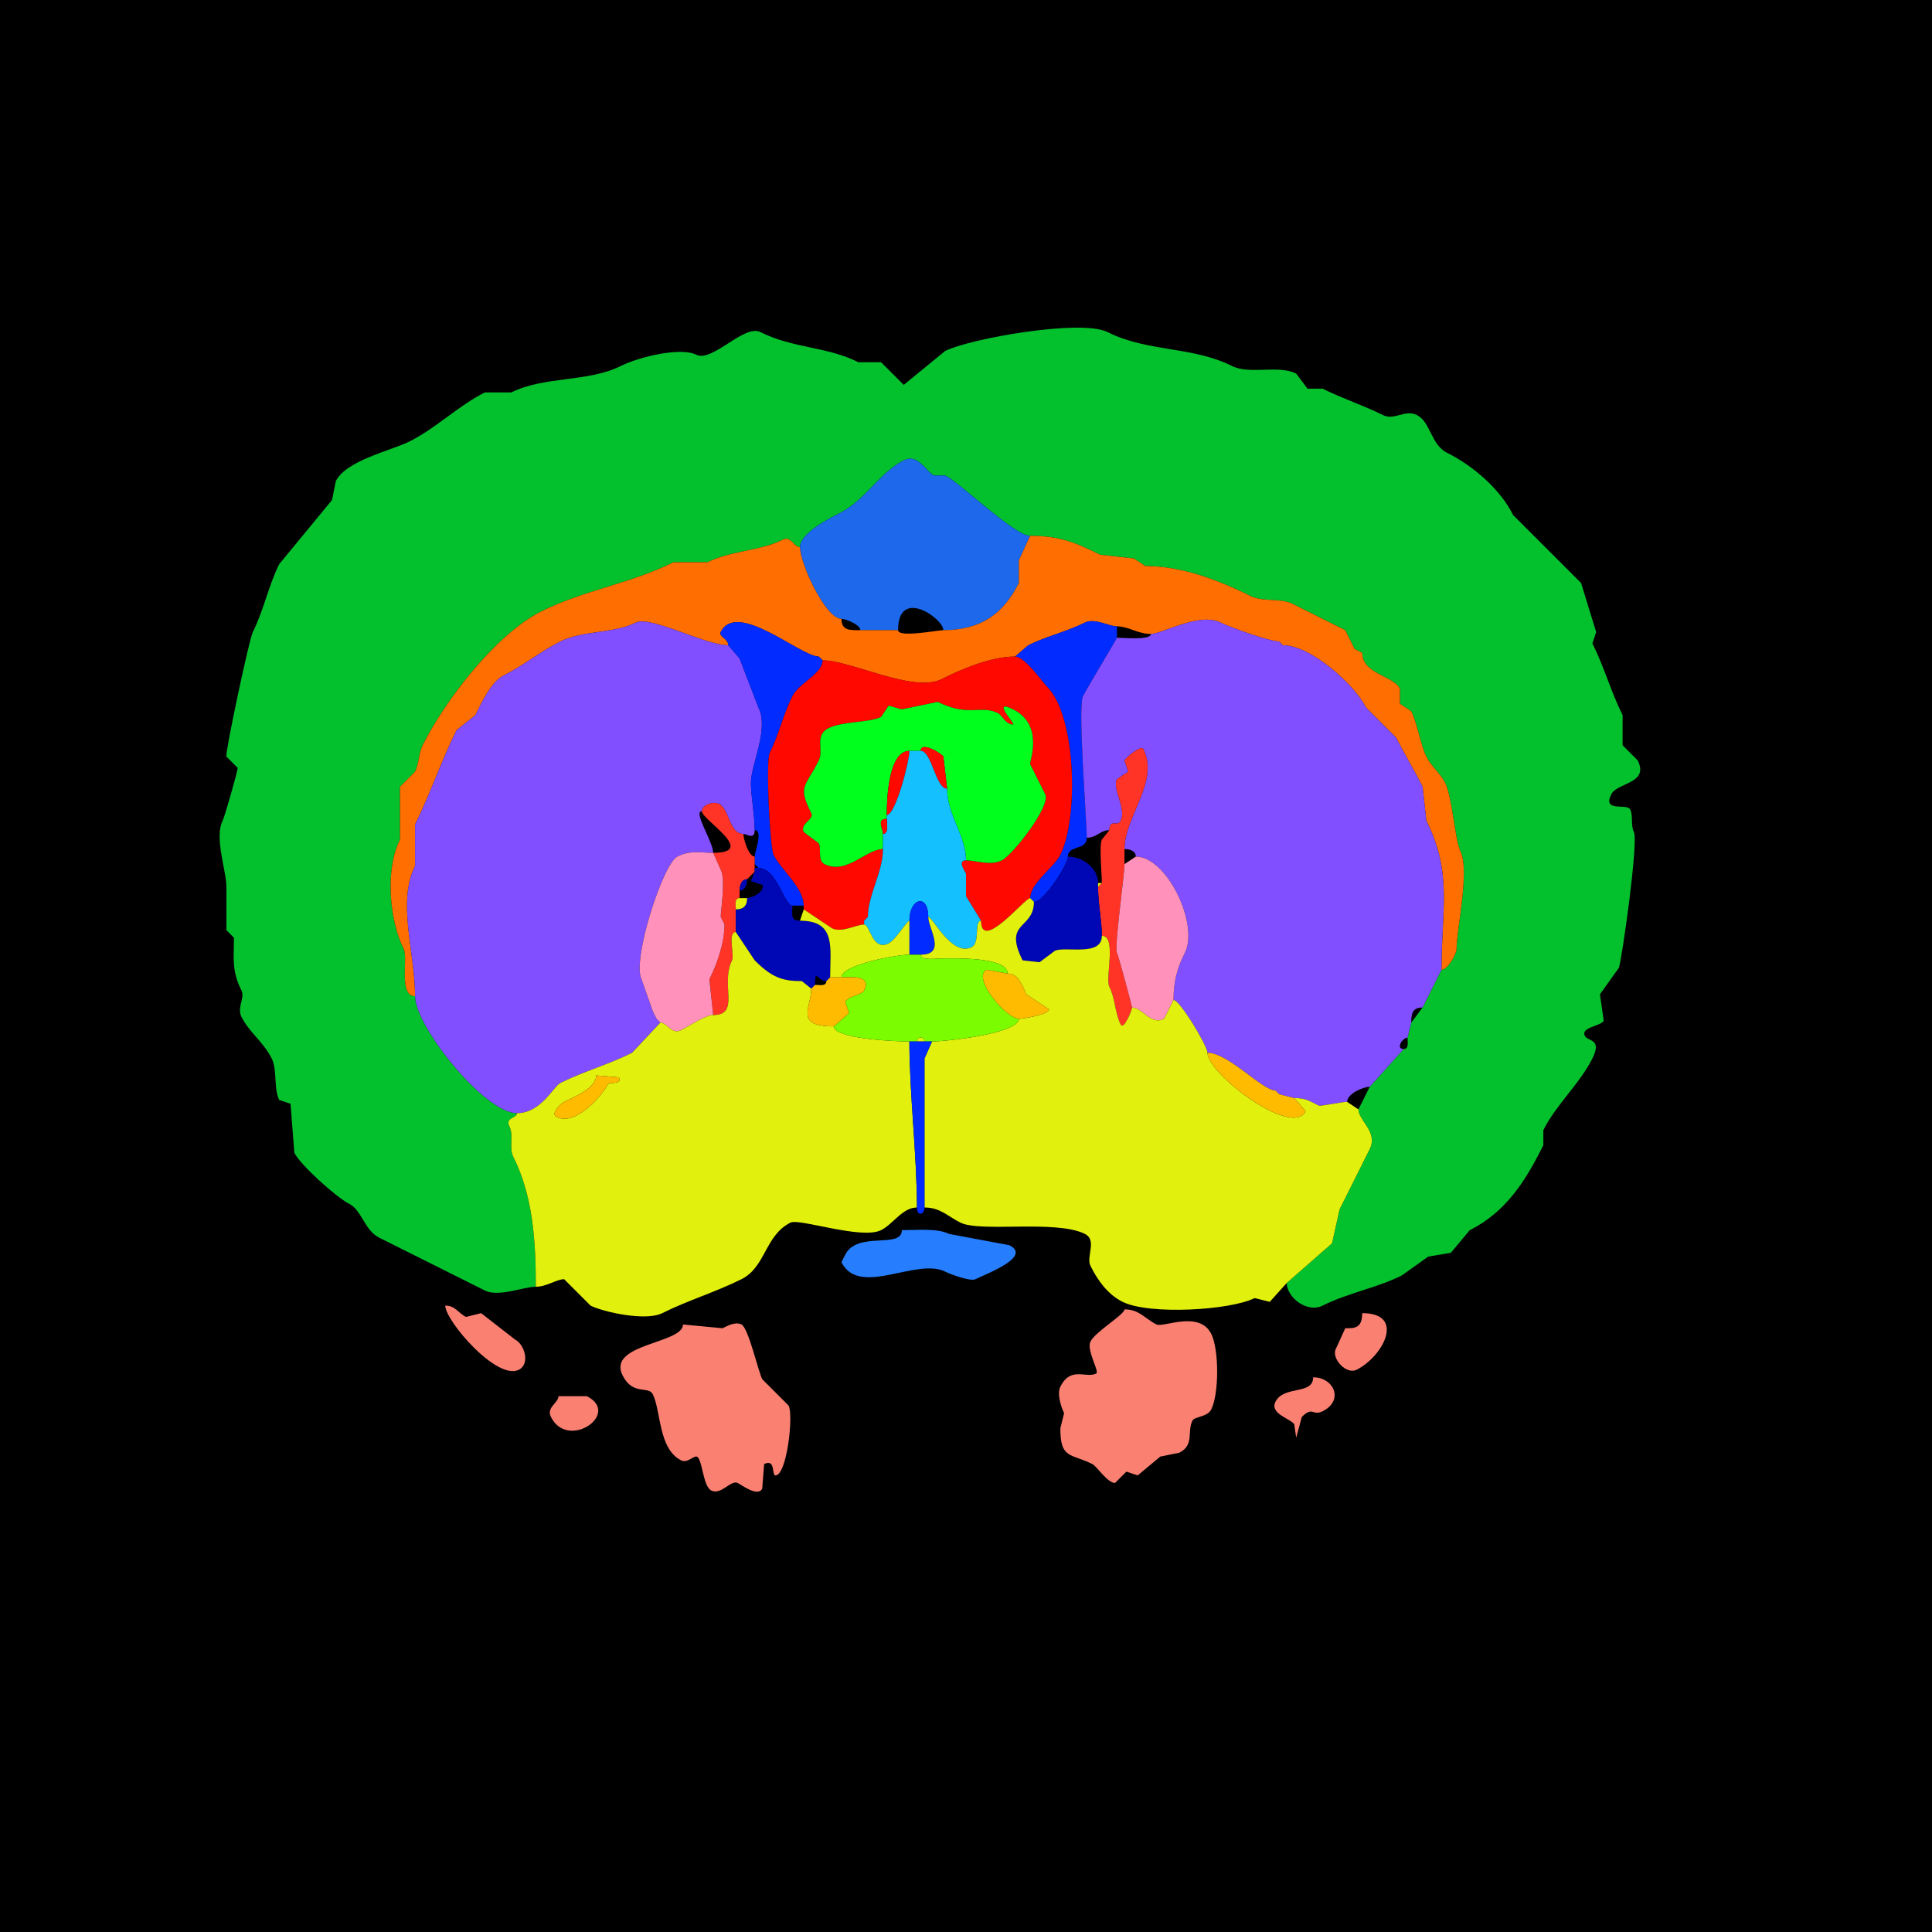 <svg xmlns="http://www.w3.org/2000/svg" xmlns:xlink="http://www.w3.org/1999/xlink" height="512" width="512">
<g>
<rect width="512" height="512" fill="#000000"  stroke-width="0" /> 
<path  fill="#03C12D" stroke-width="0" stroke="#03C12D" d = " M341 340 C341,343.793 346.374,348.063 350.5,346 357.27,342.615 364.812,341.344 371.5,338 L378.5,333 L384.5,332 L389.5,326 C399.302,321.099 404.449,312.602 409,303.5 L409,299.5 C412.386,292.728 418.634,287.232 422,280.5 424.662,275.177 420.793,276.086 420,274.5 418.857,272.213 424.281,271.938 425,270.5 L424,263.5 L429,256.5 C429.713,255.074 434.268,223.036 433,220.5 432.08,218.661 432.867,216.234 432,214.5 431.154,212.807 424.564,215.372 427,210.5 428.589,207.322 437.106,207.712 434,201.5 L430,197.5 L430,189.5 C426.865,183.23 425.162,176.824 422,170.5 L423,167.5 L419,154.5 L401,136.5 C397.495,129.49 390.284,123.392 383.5,120 379.16,117.83 379.145,111.822 375.5,110 372.318,108.409 369.536,111.518 366.5,110 361.226,107.363 355.721,105.611 350.5,103 L346.5,103 L343.5,99 C338.78,96.64 331.185,99.342 326.5,97 315.873,91.686 304.266,93.383 293.5,88 286.47,84.485 257.011,89.745 250.5,93 L239.5,102 L233.5,96 L227.5,96 C219.005,91.752 210.284,92.392 201.5,88 197.188,85.844 188.761,96.13 184.5,94 180.41,91.955 169.5,94.5 164.5,97 155.827,101.337 144.213,99.643 135.5,104 L128.5,104 C121.468,107.516 115.617,113.441 108.5,117 103.651,119.425 91.746,122.009 89,127.5 L88,132.5 L74,149.5 C71.16,155.179 69.894,161.712 67,167.5 65.998,169.504 59.595,199.689 60,200.5 L63,203.5 C63,204.226 59.608,216.284 59,217.5 56.749,222.002 60,230.74 60,235 L60,246.5 L62,248.5 C62,253.956 61.336,257.172 64,262.5 64.988,264.475 62.718,266.935 64,269.5 66.04,273.581 69.799,276.099 72,280.5 73.545,283.59 72.468,288.437 74,291.5 L77,292.5 L78,305.5 C79.642,308.785 89.215,317.357 92.5,319 95.914,320.707 96.555,326.028 100.5,328 109.668,332.584 119.233,337.367 128.5,342 132.141,343.82 138.746,341 142,341 142,328.426 141.182,316.863 136,306.5 134.863,304.225 136.192,300.883 135,298.5 133.811,296.123 137,296.384 137,295 128.405,295 110,271.976 110,264 105.551,264 108.199,253.898 107,251.5 103.209,243.918 101.975,230.55 106,222.5 106,222.5 106,208.5 106,208.5 106,208.5 110,204.5 110,204.5 111.024,202.452 110.996,199.508 112,197.5 117.816,185.868 131.269,168.116 143.5,162 154.508,156.496 167.402,154.549 178.5,149 178.5,149 187.5,149 187.5,149 193.746,145.877 201.323,146.088 207.5,143 209.616,141.942 210.398,145 212,145 212,141.319 219.841,137.33 222.5,136 229.323,132.588 233.147,125.176 239.5,122 243.316,120.092 245.389,124.945 247.5,126 247.5,126 250.5,126 250.5,126 254.428,127.964 268.865,142 273,142 280.791,142 285.179,143.839 291.5,147 291.5,147 300.5,148 300.5,148 300.5,148 303.5,150 303.5,150 312.927,150 322.622,153.561 331.5,158 334.563,159.532 339.41,158.455 342.5,160 347.22,162.36 351.893,164.697 356.5,167 356.5,167 359,172 359,172 359,172 361,173 361,173 361,178.646 369.274,179.047 371,182.5 371,182.5 371,186.5 371,186.5 371,186.5 374,188.5 374,188.5 375.627,191.754 376.44,197.381 378,200.5 379.301,203.102 381.751,205.001 383,207.5 384.886,211.273 385.572,222.643 387,225.5 389.579,230.658 386,246.278 386,251.5 386,252.766 383.702,257 382,257 382,257 377,267 377,267 377,267 374,271 374,271 374,271 373,275 373,275 373,276.048 373.473,278 372,278 372,278 363,288 363,288 363,288 360,294 360,294 360,296.935 365.247,300.006 363,304.5 360.33,309.84 357.698,315.103 355,320.5 355,320.5 353,329.5 353,329.5 353,329.5 341,340 341,340  Z"/>

<path  fill="#1D68EB" stroke-width="0" stroke="#1D68EB" d = " M238 167 C238,155.46 250,163.905 250,167 259.857,167 265.875,162.75 270,154.5 270,154.5 270,148.5 270,148.5 270,148.5 273,142 273,142 268.865,142 254.428,127.964 250.5,126 250.5,126 247.5,126 247.5,126 245.389,124.945 243.316,120.092 239.5,122 233.147,125.176 229.323,132.588 222.5,136 219.841,137.33 212,141.319 212,145 212,149.17 218.719,164 223,164 224.076,164 228,165.523 228,167 231.265,167 234.972,167 238,167  Z"/>

<path  fill="#FF6E00" stroke-width="0" stroke="#FF6E00" d = " M269 174 C262.625,174 254.901,177.3 249.5,180 242.077,183.711 225.507,175 218,175 218,175 217,174 217,174 212.149,174 195.274,158.951 191,167.5 190.407,168.687 193,169.236 193,171 186.833,171 172.361,163.07 168.5,165 162.525,167.987 154.481,167.01 148.5,170 143.314,172.593 138.622,176.439 133.5,179 130.086,180.707 127.495,186.51 126,189.5 126,189.5 121,193.5 121,193.5 116.947,201.606 114.032,210.436 110,218.5 110,218.5 110,229.5 110,229.5 105.199,239.102 110,252.387 110,264 105.551,264 108.199,253.898 107,251.5 103.209,243.918 101.975,230.55 106,222.5 106,222.5 106,208.5 106,208.5 106,208.5 110,204.5 110,204.5 111.024,202.452 110.996,199.508 112,197.5 117.816,185.868 131.269,168.116 143.5,162 154.508,156.496 167.402,154.549 178.5,149 178.5,149 187.5,149 187.5,149 193.746,145.877 201.323,146.088 207.5,143 209.616,141.942 210.398,145 212,145 212,149.17 218.719,164 223,164 223,167.236 225.435,167 228,167 231.265,167 234.972,167 238,167 238,169.075 248.512,167 250,167 259.857,167 265.875,162.75 270,154.5 270,154.5 270,148.5 270,148.5 270,148.5 273,142 273,142 280.791,142 285.179,143.839 291.5,147 291.5,147 300.5,148 300.5,148 300.5,148 303.5,150 303.5,150 312.927,150 322.622,153.561 331.5,158 334.563,159.532 339.41,158.455 342.5,160 347.22,162.36 351.893,164.697 356.5,167 356.5,167 359,172 359,172 359,172 361,173 361,173 361,178.646 369.274,179.047 371,182.5 371,182.5 371,186.5 371,186.5 371,186.5 374,188.5 374,188.5 375.627,191.754 376.44,197.381 378,200.5 379.301,203.102 381.751,205.001 383,207.5 384.886,211.273 385.572,222.643 387,225.5 389.579,230.658 386,246.278 386,251.5 386,252.766 383.702,257 382,257 382,241.171 384.986,231.472 378,217.5 378,217.5 377,208.5 377,208.5 374.771,204.043 372.158,199.815 370,195.5 370,195.5 362,187.5 362,187.5 358.99,181.479 347.395,171 340,171 340,171 339,170 339,170 336.475,170 326.077,166.288 323.5,165 317.833,162.167 308.064,168 305,168 301.481,168 299.157,166 296,166 293.986,166 290.068,163.716 287.5,165 282.68,167.41 277.204,168.648 272.5,171 272.5,171 269,174 269,174  Z"/>

<path  fill="#814FFF" stroke-width="0" stroke="#814FFF" d = " M175 271 L167.5,279 C161.245,282.127 154.686,283.907 148.5,287 146.677,287.912 143.374,295 137,295 128.405,295 110,271.976 110,264 110,252.387 105.199,239.102 110,229.5 110,229.5 110,218.5 110,218.5 114.032,210.436 116.947,201.606 121,193.5 121,193.5 126,189.5 126,189.5 127.495,186.51 130.086,180.707 133.5,179 138.622,176.439 143.314,172.593 148.5,170 154.481,167.01 162.525,167.987 168.5,165 172.361,163.07 186.833,171 193,171 193,171 196,174.5 196,174.5 196,174.5 201,187.5 201,187.5 203.88,193.26 199,202.567 199,207.5 199,210.903 200,215.925 200,220 200,222.681 197.922,221 197,221 193.234,221 193.34,214.42 190.5,213 189.07,212.285 186,213.291 186,215 183.593,215 189,223.112 189,226 185.433,226 183.013,225.244 179.5,227 175.655,228.922 167.46,254.421 170,259.5 170,259.5 173,268 173,268 173,268 174,270 174,270 174,270 175,271 175,271  Z"/>

<path  fill="#022CFF" stroke-width="0" stroke="#022CFF" d = " M210 240 C211.333,240 211.667,240 213,240 213,235.212 207.062,230.624 205,226.5 204.053,224.606 202.876,201.748 204,199.5 206.369,194.761 207.583,189.335 210,184.5 211.755,180.99 218,178.548 218,175 218,175 217,174 217,174 212.149,174 195.274,158.951 191,167.5 190.407,168.687 193,169.236 193,171 193,171 196,174.5 196,174.5 196,174.5 201,187.5 201,187.5 203.88,193.26 199,202.567 199,207.5 199,210.903 200,215.925 200,220 202.322,220 200,225.704 200,227 200,227 200,229 200,229 200,229 201,230 201,230 205.918,230 207.851,240 210,240  Z"/>

<path  fill="#022CFF" stroke-width="0" stroke="#022CFF" d = " M273 238 L274,239 C276.676,239 283,229.064 283,227 283,223.849 288,225.495 288,222 288,217.254 285.565,187.37 287,184.5 288.053,182.394 296,169.206 296,169 296,169 296,166 296,166 293.986,166 290.068,163.716 287.5,165 282.68,167.41 277.204,168.648 272.5,171 272.5,171 269,174 269,174 271.578,174 276.114,180.614 277.5,182 285.231,189.731 285.849,216.802 281,226.5 279.262,229.976 273,234.043 273,238  Z"/>

<path  fill="#814FFF" stroke-width="0" stroke="#814FFF" d = " M343 291 C346.067,291 347.029,291.765 349.5,293 349.916,293.208 355.586,292 357,292 357,289.823 361.336,288 363,288 363,288 372,278 372,278 369.784,278 371.652,275 373,275 373,275 374,271 374,271 374,268.657 374.285,267 377,267 377,267 382,257 382,257 382,241.171 384.986,231.472 378,217.5 378,217.5 377,208.5 377,208.5 374.771,204.043 372.158,199.815 370,195.5 370,195.5 362,187.5 362,187.5 358.99,181.479 347.395,171 340,171 340,171 339,170 339,170 336.475,170 326.077,166.288 323.5,165 317.833,162.167 308.064,168 305,168 305,169.751 297.574,169 296,169 296,169.206 288.053,182.394 287,184.5 285.565,187.37 288,217.254 288,222 290.72,222 291.553,220 294,220 294,216.793 296.094,219.312 297,217.5 298.596,214.308 294.711,209.078 296,206.5 296,206.5 299,204.5 299,204.5 299,204.5 298,201.5 298,201.5 298.36,200.78 302.429,197.358 303,198.5 307.328,207.156 298,216.397 298,225 299.238,225 301,225.423 301,227 309.213,227 317.816,244.868 314,252.5 311.981,256.538 311,260.057 311,265 312.71,265 320,277.232 320,279 325.535,279 334.533,289 338,289 338,289 339,290 339,290 339,290 343,291 343,291  Z"/>

<path  fill="#FF0800" stroke-width="0" stroke="#FF0800" d = " M229 244 L229,245 C226.986,245 223.068,247.284 220.5,246 220.5,246 213,241 213,241 213,241 213,240 213,240 213,235.212 207.062,230.624 205,226.5 204.053,224.606 202.876,201.748 204,199.5 206.369,194.761 207.583,189.335 210,184.5 211.755,180.99 218,178.548 218,175 225.507,175 242.077,183.711 249.5,180 254.901,177.3 262.625,174 269,174 271.578,174 276.114,180.614 277.5,182 285.231,189.731 285.849,216.802 281,226.5 279.262,229.976 273,234.043 273,238 271.561,238 260,252.451 260,244 260,244 256,237.5 256,237.5 256,237.5 256,231.5 256,231.5 255.658,230.815 253.637,228 256,228 258.614,228 262.464,229.518 265.5,228 268.385,226.557 278.551,213.602 277,210.5 277,210.5 273,202.5 273,202.5 272.754,202.009 276.835,192.167 268.5,188 262.457,184.979 269.233,192 268.5,192 266.47,192 265.613,189.556 264.5,189 259.892,186.696 256.764,190.132 248.5,186 248.5,186 239,188 239,188 239,188 235.5,187 235.5,187 235.5,187 233.5,190 233.5,190 230.418,191.541 223.314,191.093 219.5,193 215.787,194.857 218.353,198.793 217,201.5 213.375,208.751 211.329,208.158 215,215.5 215.84,217.18 211.882,218.264 213,220.5 213,220.5 217,223.5 217,223.5 217.736,224.973 216.615,228.057 218.5,229 224.332,231.916 229.585,225 234,225 234,231.021 230,237.249 230,243 230,243 229,244 229,244  Z"/>

<path  fill="#00FF1D" stroke-width="0" stroke="#00FF1D" d = " M234 225 C229.585,225 224.332,231.916 218.5,229 216.615,228.057 217.736,224.973 217,223.5 L213,220.5 C211.882,218.264 215.84,217.18 215,215.5 211.329,208.158 213.375,208.751 217,201.5 218.353,198.793 215.787,194.857 219.5,193 223.314,191.093 230.418,191.541 233.5,190 L235.5,187 L239,188 L248.5,186 C256.764,190.132 259.892,186.696 264.5,189 265.613,189.556 266.47,192 268.5,192 269.233,192 262.457,184.979 268.5,188 276.835,192.167 272.754,202.009 273,202.5 L277,210.5 C278.551,213.602 268.385,226.557 265.5,228 262.464,229.518 258.614,228 256,228 256,221.462 251,216.072 251,209 251,209 250,200.5 250,200.5 249.617,199.735 244,196.282 244,199 244,199 241,199 241,199 235.279,199 235,212.52 235,216 235,216 235,217 235,217 232.213,217 234,219.571 234,221 234,221 234,225 234,225  Z"/>

<path  fill="#FF0800" stroke-width="0" stroke="#FF0800" d = " M244 199 C246.947,199 247.926,209 251,209 251,209 250,200.5 250,200.5 249.617,199.735 244,196.282 244,199  Z"/>

<path  fill="#FF3427" stroke-width="0" stroke="#FF3427" d = " M292 248 C296.019,248 292.834,259.167 294,261.5 295.578,264.656 295.45,268.4 297,271.5 297.803,273.105 300,267.612 300,267 300,266.674 296.469,253.437 296,252.5 295.26,251.02 298,231.853 298,229 298,229 298,225 298,225 298,216.397 307.328,207.156 303,198.5 302.429,197.358 298.36,200.78 298,201.5 298,201.5 299,204.5 299,204.5 299,204.5 296,206.5 296,206.5 294.711,209.078 298.596,214.308 297,217.5 296.094,219.312 294,216.793 294,220 294,220 292,222.5 292,222.5 291.249,224.002 292,231.639 292,234 292,234 291,235 291,235 291,239.569 292,243.923 292,248  Z"/>

<path  fill="#FF0800" stroke-width="0" stroke="#FF0800" d = " M241 199 C235.279,199 235,212.52 235,216 237.333,216 241,201.807 241,199  Z"/>

<path  fill="#15C0FF" stroke-width="0" stroke="#15C0FF" d = " M241 244 C240.379,244 237.334,249.083 235.5,250 231.132,252.184 230.591,245 229,245 229,245 229,244 229,244 229,244 230,243 230,243 230,237.249 234,231.021 234,225 234,225 234,221 234,221 235.579,221 235,218.145 235,217 235,217 235,216 235,216 237.333,216 241,201.807 241,199 241,199 244,199 244,199 246.947,199 247.926,209 251,209 251,216.072 256,221.462 256,228 253.637,228 255.658,230.815 256,231.5 256,231.5 256,237.5 256,237.5 256,237.5 260,244 260,244 258.096,244 259.811,249.844 257.5,251 252.26,253.62 247.183,243 246,243 246,236.675 241,237.946 241,244  Z"/>

<path  fill="#FF3427" stroke-width="0" stroke="#FF3427" d = " M195 247 C192.739,247 194.703,253.094 194,254.5 190.807,260.885 196.293,269 189,269 189,269 188,259.5 188,259.5 190.05,255.399 192,249.841 192,245 192,245 191,243 191,243 191,240.927 192.38,233.261 191,230.5 191,230.5 189,226 189,226 200.869,226 186,217.243 186,215 186,213.291 189.07,212.285 190.5,213 193.34,214.42 193.234,221 197,221 197,222.146 198.339,227 200,227 200,227 200,229 200,229 200,229 200,230 200,230 200,230 200,231 200,231 200,231 198,233 198,233 196.423,233 196,234.762 196,236 196,236 196,238 196,238 194.527,238 195,239.952 195,241 195,241 195,247 195,247  Z"/>

<path  fill="#FF0800" stroke-width="0" stroke="#FF0800" d = " M235 217 C232.213,217 234,219.571 234,221 235.579,221 235,218.145 235,217  Z"/>

<path  fill="#FF91BA" stroke-width="0" stroke="#FF91BA" d = " M174 270 L175,271 C176.791,271 177.959,274.27 180.5,273 182.449,272.025 186.952,269 189,269 189,269 188,259.5 188,259.5 190.05,255.399 192,249.841 192,245 192,245 191,243 191,243 191,240.927 192.38,233.261 191,230.5 191,230.5 189,226 189,226 185.433,226 183.013,225.244 179.5,227 175.655,228.922 167.46,254.421 170,259.5 170,259.5 173,268 173,268 173,268 174,270 174,270  Z"/>

<path  fill="#0008B6" stroke-width="0" stroke="#0008B6" d = " M274 239 C274,246.402 265.755,244.011 271,254.5 L275.5,255 L279.5,252 C282.235,250.633 292,253.651 292,248 292,243.923 291,239.569 291,235 291,235 291,234 291,234 291,229.981 286.781,227 283,227 283,229.064 276.676,239 274,239  Z"/>

<path  fill="#FF91BA" stroke-width="0" stroke="#FF91BA" d = " M311 265 L308.5,270 C304.923,271.789 302.745,267 300,267 300,266.674 296.469,253.437 296,252.5 295.26,251.02 298,231.853 298,229 298,229 301,227 301,227 309.213,227 317.816,244.868 314,252.5 311.981,256.538 311,260.057 311,265  Z"/>

<path  fill="#0008B6" stroke-width="0" stroke="#0008B6" d = " M216 261 L215,262 C215,262 212.5,260 212.5,260 207.404,260 204.605,259.105 200,254.5 200,254.5 195,247 195,247 195,247 195,241 195,241 197.041,241 198,240.041 198,238 199.211,238 202.882,236.263 202,234.5 202,234.5 199,233.5 199,233.5 199,233.5 200,231 200,231 200,231 200,230 200,230 200,230 201,230 201,230 205.918,230 207.851,240 210,240 210,242.177 209.359,244 212,244 221.624,244 220,251.075 220,259 220,259 219,260 219,260 216.607,260 216,256.402 216,261  Z"/>

<path  fill="#0008B6" stroke-width="0" stroke="#0008B6" d = " M198 233 C196.423,233 196,234.762 196,236 197.577,236 198,234.238 198,233  Z"/>

<path  fill="#E1F00D" stroke-width="0" stroke="#E1F00D" d = " M292 234 L291,235 C291,235 291,234 291,234 291,234 292,234 292,234  Z"/>

<path  fill="#E1F00D" stroke-width="0" stroke="#E1F00D" d = " M198 238 C198,240.041 197.041,241 195,241 195,239.952 194.527,238 196,238 196,238 198,238 198,238  Z"/>

<path  fill="#022CFF" stroke-width="0" stroke="#022CFF" d = " M241 253 L244,253 C250.961,253 246,245.997 246,243 246,236.675 241,237.946 241,244 241,247.324 241,250.16 241,253  Z"/>

<path  fill="#E1F00D" stroke-width="0" stroke="#E1F00D" d = " M245 320 C249.173,320 251.123,322.312 254.5,324 259.827,326.663 279.859,323.18 287.5,327 290.829,328.665 287.752,333.003 289,335.5 290.858,339.216 293.47,342.985 297.5,345 304.512,348.506 325.959,347.271 332.5,344 L336.5,345 L341,340 C341,340 353,329.5 353,329.5 353,329.5 355,320.5 355,320.5 357.698,315.103 360.33,309.84 363,304.5 365.247,300.006 360,296.935 360,294 360,294 357,292 357,292 355.586,292 349.916,293.208 349.5,293 347.029,291.765 346.067,291 343,291 343,291 346,294.5 346,294.5 342.459,301.582 320,284.579 320,279 320,277.232 312.71,265 311,265 311,265 308.5,270 308.5,270 304.923,271.789 302.745,267 300,267 300,267.612 297.803,273.105 297,271.5 295.45,268.4 295.578,264.656 294,261.5 292.834,259.167 296.019,248 292,248 292,253.651 282.235,250.633 279.5,252 279.5,252 275.5,255 275.5,255 275.5,255 271,254.5 271,254.5 265.755,244.011 274,246.402 274,239 274,239 273,238 273,238 271.561,238 260,252.451 260,244 258.096,244 259.811,249.844 257.5,251 252.26,253.62 247.183,243 246,243 246,245.997 250.961,253 244,253 244,254.665 248.222,254 249.5,254 252.887,254 267,253.498 267,258 270.047,258 270.988,261.475 272,263.5 272,263.5 278,267.5 278,267.5 278,268.901 270.88,270 270,270 270,273.859 250.751,276 247,276 247,276 245,280.5 245,280.5 245,280.5 245,320 245,320  Z"/>

<path  fill="#E1F00D" stroke-width="0" stroke="#E1F00D" d = " M220 259 L223,259 C223,255.64 237.751,253 241,253 241,250.16 241,247.324 241,244 240.379,244 237.334,249.083 235.5,250 231.132,252.184 230.591,245 229,245 226.986,245 223.068,247.284 220.5,246 220.5,246 213,241 213,241 213,241 212,244 212,244 221.624,244 220,251.075 220,259  Z"/>

<path  fill="#E1F00D" stroke-width="0" stroke="#E1F00D" d = " M191 243 L192,245 C192,245 191,243 191,243  Z"/>

<path  fill-rule="evenodd" fill="#E1F00D" stroke-width="0" stroke="#E1F00D" d = " M158 285 C158,288.447 152.105,290.698 149.5,292 148.614,292.443 145.785,295.143 147.5,296 152.663,298.582 159.728,290.044 161,287.5 161.476,286.547 165.043,287.586 164,285.5 L158,285  M243 320 C239.153,320 236.706,324.397 233.5,326 228.322,328.589 211.852,322.824 209.5,324 202.694,327.403 202.949,335.776 196.5,339 189.73,342.385 182.25,344.625 175.5,348 171.115,350.192 159.929,347.714 156.5,346 L149.5,339 C147.537,339 144.873,341 142,341 142,328.426 141.182,316.863 136,306.5 134.863,304.225 136.192,300.883 135,298.5 133.811,296.123 137,296.384 137,295 143.374,295 146.677,287.912 148.5,287 154.686,283.907 161.245,282.127 167.5,279 167.5,279 175,271 175,271 176.791,271 177.959,274.27 180.5,273 182.449,272.025 186.952,269 189,269 196.293,269 190.807,260.885 194,254.5 194.703,253.094 192.739,247 195,247 195,247 200,254.5 200,254.5 204.605,259.105 207.404,260 212.5,260 212.5,260 215,262 215,262 215,267.051 210.351,272 221,272 221,275.308 237.319,276 241,276 241,289.794 243,306.196 243,320  Z"/>

<path  fill="#7CFC00" stroke-width="0" stroke="#7CFC00" d = " M245 276 L247,276 C250.751,276 270,273.859 270,270 266.77,270 257.36,259.07 261.5,257 261.5,257 267,258 267,258 267,253.498 252.887,254 249.5,254 248.222,254 244,254.665 244,253 244,253 241,253 241,253 237.751,253 223,255.64 223,259 225.328,259 231.119,258.262 229,262.5 228.405,263.69 224.774,263.952 224,265.5 224,265.5 225,268.5 225,268.5 225,268.5 221,272 221,272 221,275.308 237.319,276 241,276 241,276 243,276 243,276 243,274.601 245,274.601 245,276  Z"/>

<path  fill="#FFBB00" stroke-width="0" stroke="#FFBB00" d = " M267 258 C270.047,258 270.988,261.475 272,263.5 L278,267.5 C278,268.901 270.88,270 270,270 266.77,270 257.36,259.07 261.5,257 261.5,257 267,258 267,258  Z"/>

<path  fill="#FFBB00" stroke-width="0" stroke="#FFBB00" d = " M215 262 C215,267.051 210.351,272 221,272 221,272 225,268.5 225,268.5 225,268.5 224,265.5 224,265.5 224.774,263.952 228.405,263.69 229,262.5 231.119,258.262 225.328,259 223,259 223,259 220,259 220,259 220,259 219,260 219,260 219,261.473 217.048,261 216,261 216,261 215,262 215,262  Z"/>

<path  fill="#E1F00D" stroke-width="0" stroke="#E1F00D" d = " M216 261 L215,262 C215,262 216,261 216,261  Z"/>

<path  fill="#E1F00D" stroke-width="0" stroke="#E1F00D" d = " M173 268 L174,270 C174,270 173,268 173,268  Z"/>

<path  fill="#E1F00D" stroke-width="0" stroke="#E1F00D" d = " M243 276 L245,276 C245,274.601 243,274.601 243,276  Z"/>

<path  fill="#022CFF" stroke-width="0" stroke="#022CFF" d = " M243 320 C243,322.488 245,321.919 245,320 245,320 245,280.5 245,280.5 245,280.5 247,276 247,276 247,276 245,276 245,276 245,276 243,276 243,276 243,276 241,276 241,276 241,289.794 243,306.196 243,320  Z"/>

<path  fill="#FFBB00" stroke-width="0" stroke="#FFBB00" d = " M339 290 L343,291 C343,291 346,294.5 346,294.5 342.459,301.582 320,284.579 320,279 325.535,279 334.533,289 338,289 338,289 339,290 339,290  Z"/>

<path  fill="#FFBB00" stroke-width="0" stroke="#FFBB00" d = " M158 285 C158,288.447 152.105,290.698 149.5,292 148.614,292.443 145.785,295.143 147.5,296 152.663,298.582 159.728,290.044 161,287.5 161.476,286.547 165.043,287.586 164,285.5 L158,285  Z"/>

<path  fill="#267EFF" stroke-width="0" stroke="#267EFF" d = " M239 326 C239,331.076 227.184,326.132 224,332.5 L223,334.5 C227.7,343.901 242.866,333.183 250.5,337 251.786,337.643 257.141,339.679 258.5,339 261.203,337.648 273.626,333.063 267.5,330 L251.5,327 C248.387,325.443 243.043,326 239,326  Z"/>

<path  fill="#FA8072" stroke-width="0" stroke="#FA8072" d = " M118 346 C118,349.992 131.628,365.936 137.5,363 140.572,361.464 139.009,356.255 136.5,355 L127.5,348 L123.5,349 C121.323,347.911 120.678,346 118,346  Z"/>

<path  fill="#FA8072" stroke-width="0" stroke="#FA8072" d = " M298 347 C298,348.377 290.302,352.897 289,355.5 287.843,357.815 291.466,363.517 290.5,364 287.774,365.363 283.765,361.97 281,367.5 280.036,369.427 281.272,373.045 282,374.5 L281,378.5 C281,386.724 283.711,385.106 289.5,388 290.639,388.569 293.49,393 295.5,393 L298.5,390 L301.5,391 L307.5,386 L312.5,385 C316.591,382.955 314.537,379.425 316,376.5 316.594,375.312 319.945,375.61 321,373.5 323.074,369.352 323.074,357.648 321,353.5 317.837,347.174 308.272,351.886 306.5,351 303.282,349.391 301.963,347 298,347  Z"/>

<path  fill="#FA8072" stroke-width="0" stroke="#FA8072" d = " M361 348 C361,352.131 358.849,352 356.5,352 L354,357.5 C352.773,359.955 356.733,364.383 359.5,363 366.61,359.445 372.565,348 361,348  Z"/>

<path  fill="#FA8072" stroke-width="0" stroke="#FA8072" d = " M181 351 C181,356.129 160.775,356.05 165,364.5 167.713,369.926 171.84,367.181 173,369.5 175.188,373.875 174.46,383.98 180.5,387 182.119,387.81 183.501,386 184.5,386 186.133,386 186.17,393.835 188.5,395 191.106,396.303 193.708,392.104 195.5,393 196.491,393.495 200.838,396.825 202,394.5 L202.5,388 C205.59,386.455 204.46,391 205.5,391 208.524,391 210.323,375.146 209,372.5 L202,365.5 C200.894,363.287 198.337,351.918 196.5,351 194.847,350.174 192.69,351.405 191.5,352 L181,351  Z"/>

<path  fill="#FA8072" stroke-width="0" stroke="#FA8072" d = " M348 365 C348,369.759 340.219,367.061 338,371.5 336.388,374.724 342.261,376.022 343,377.5 L343.5,381 L345,375.5 C347.936,372.564 347.832,375.334 350.5,374 356.279,371.11 353.461,365 348,365  Z"/>

<path  fill="#FA8072" stroke-width="0" stroke="#FA8072" d = " M148 370 C148,371.791 144.73,372.959 146,375.5 150.506,384.512 164.706,374.603 155.5,370 L148,370  Z"/>

</g>
</svg>
